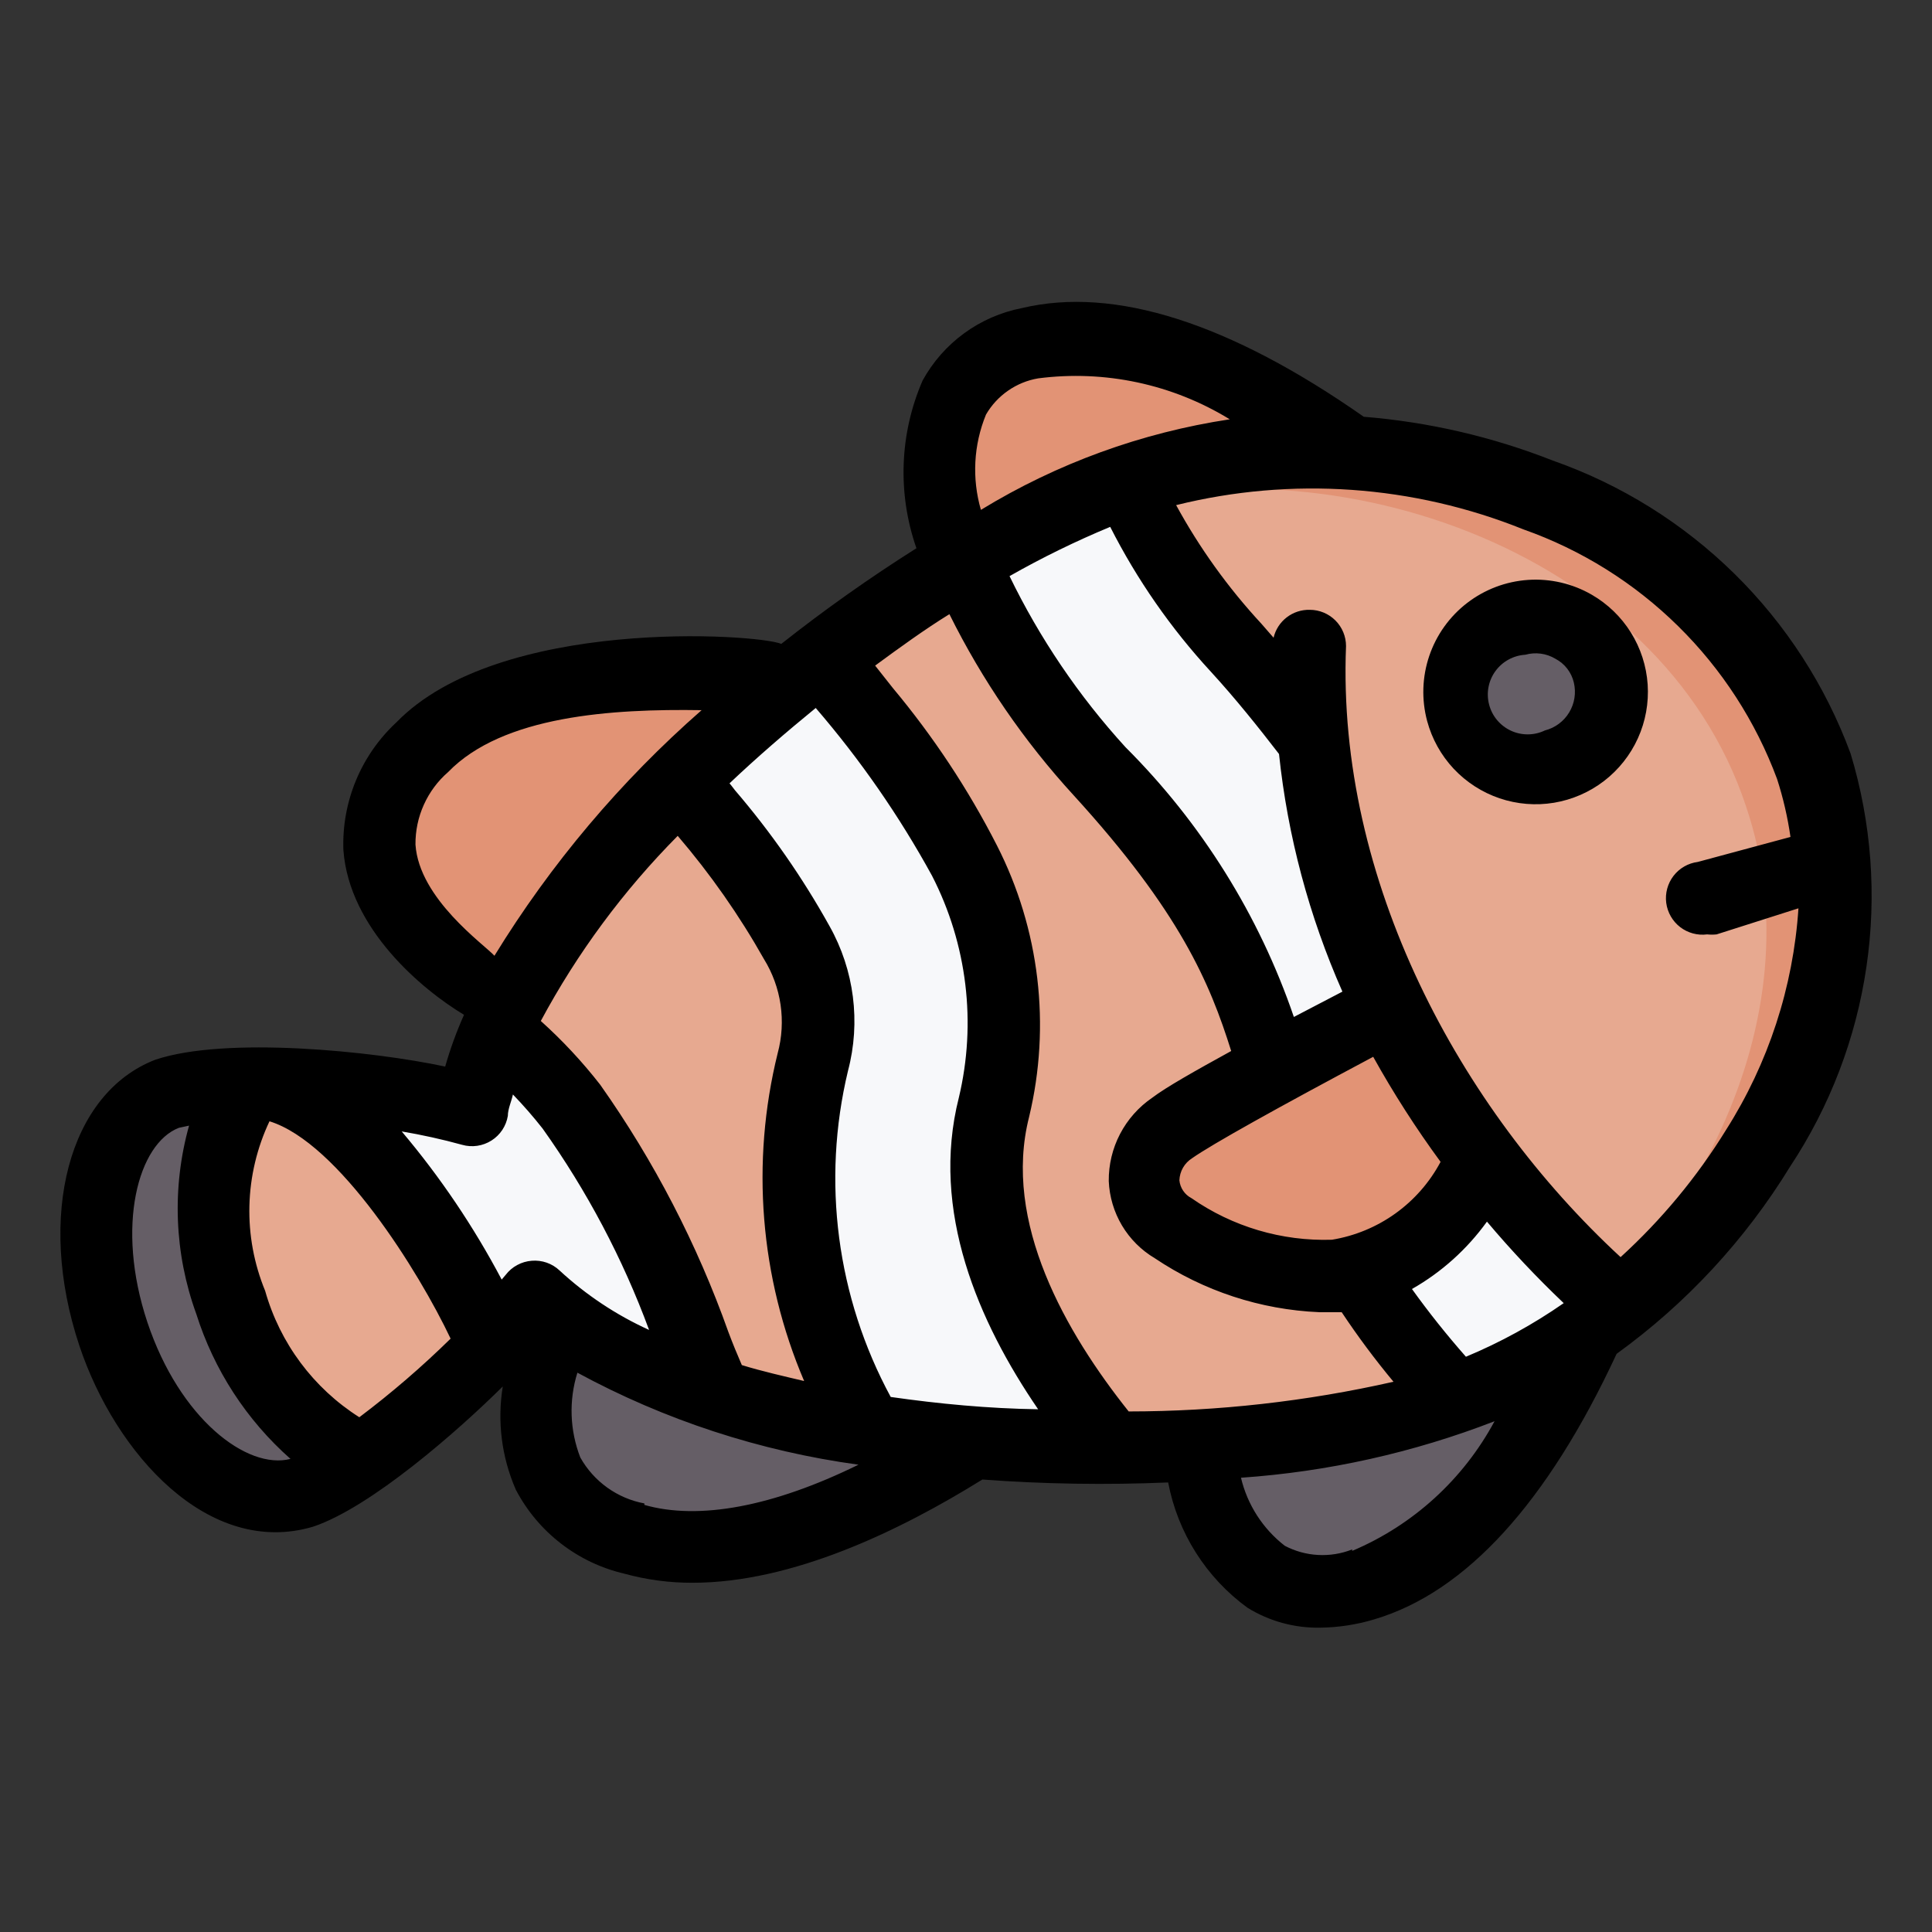 <svg width="64" height="64" viewBox="0 0 64 64" fill="none" xmlns="http://www.w3.org/2000/svg">
<rect x="0" y="0" width="64" height="64" fill="#333333" stroke="none"/>
<path d="M52.544 44.104C51.021 47.487 48.537 51.519 45.141 52.503C41.385 53.607 40.065 50.439 39.597 47.859L32.23 47.787C29.122 49.791 24.598 52.011 21.01 50.979C17.063 49.851 17.327 46.419 18.479 43.6L52.544 44.104Z" fill="#655E66"/>
<path d="M25.427 22.421C21.731 22.241 16.571 22.073 13.979 24.821C9.252 29.705 17.579 33.712 19.595 35.62L22.895 34.132L29.578 22.889L25.427 22.421Z" fill="#E29375"/>
<path d="M44.745 14.969C41.722 12.809 37.546 10.554 34.114 11.37C30.31 12.281 30.886 16.169 31.714 18.677L44.745 14.969Z" fill="#E29375"/>
<path d="M8.987 35.885H8.771C7.696 35.839 6.621 35.952 5.579 36.221C3.359 37.06 2.555 40.552 3.767 44.176C4.979 47.8 7.715 50.116 9.995 49.468C11.531 48.952 14.29 46.756 16.33 44.584L16.894 41.056L23.71 46.228C25.352 46.758 27.033 47.159 28.738 47.428L32.337 46.228L36.777 47.98C40.509 48.033 44.229 47.536 47.816 46.504L48.164 46.372L50.12 44.236L53.72 43.168C58.988 38.812 62.12 31.709 60.044 25.373C57.836 18.762 50.528 14.934 43.401 14.922C41.421 14.914 39.452 15.222 37.569 15.834L37.293 15.942L35.577 18.21L31.881 18.617C30.271 19.589 28.717 20.651 27.226 21.797L25.738 25.025L22.534 25.865C20.009 28.2 17.945 30.988 16.45 34.085L16.726 37.912L8.987 35.885Z" fill="#E7A990"/>
<path d="M43.473 14.922C41.493 14.914 39.525 15.222 37.642 15.834C36.405 16.278 35.202 16.811 34.042 17.43C34.87 17.214 34.762 17.298 35.362 17.106C43.833 14.274 55.017 18.174 57.837 26.705C60.236 33.761 55.989 41.776 49.617 45.904C57.225 42.412 62.816 33.341 60.14 25.505C57.908 18.762 50.601 14.934 43.473 14.922Z" fill="#E29375"/>
<path d="M16.451 34.085C16.069 34.944 15.795 35.846 15.635 36.773C13.462 36.215 11.23 35.917 8.987 35.885C11.495 36.509 12.587 38.644 14.003 40.408C14.957 41.689 15.732 43.094 16.307 44.584C16.823 44.032 17.303 43.48 17.699 42.964C19.43 44.486 21.48 45.601 23.698 46.228C23.47 45.688 23.254 45.148 23.026 44.596C22.037 41.775 20.66 39.106 18.935 36.665C18.209 35.712 17.375 34.846 16.451 34.085Z" fill="#F7F8FA"/>
<path d="M27.239 21.797C25.586 23.052 24.015 24.41 22.535 25.865L23.315 26.861C24.485 28.232 25.518 29.715 26.399 31.288C27.089 32.479 27.279 33.894 26.927 35.224C25.942 39.371 26.581 43.738 28.715 47.428C31.398 47.846 34.111 48.042 36.826 48.016C34.654 45.424 31.835 41.044 32.926 36.736C33.602 33.975 33.265 31.063 31.979 28.529C30.928 26.561 29.661 24.718 28.199 23.033C27.863 22.589 27.551 22.181 27.275 21.833L27.239 21.797Z" fill="#F7F8FA"/>
<path d="M37.365 15.942C35.458 16.652 33.625 17.549 31.894 18.617C32.983 21.175 34.505 23.525 36.393 25.565C40.425 30.005 41.289 32.549 42.165 35.441L44.925 42.148C45.878 43.662 46.979 45.077 48.213 46.372C50.242 45.63 52.129 44.546 53.792 43.168C48.572 38.92 43.821 30.785 43.509 24.485C42.717 23.419 41.872 22.394 40.977 21.413C39.461 19.816 38.238 17.964 37.365 15.942Z" fill="#F7F8FA"/>
<path d="M8.375 35.884C7.432 35.871 6.492 35.984 5.579 36.22C3.359 37.06 2.555 40.552 3.767 44.176C4.979 47.8 7.715 50.115 9.995 49.468C10.714 49.183 11.392 48.804 12.011 48.34C10.259 47.764 8.555 45.808 7.667 43.144C6.647 40.168 7.007 37.288 8.375 35.884Z" fill="#655E66"/>
<path d="M46.125 33.341C43.857 34.541 39.838 36.64 38.806 37.384C38.517 37.554 38.278 37.796 38.111 38.086C37.945 38.377 37.857 38.706 37.857 39.04C37.857 39.375 37.945 39.704 38.111 39.994C38.278 40.285 38.517 40.527 38.806 40.696C40.398 41.797 42.307 42.349 44.241 42.268C45.313 42.073 46.32 41.618 47.174 40.942C48.027 40.266 48.702 39.39 49.137 38.392L46.125 33.341Z" fill="#E29375"/>
<path d="M53.3 22.277C53.428 22.759 53.41 23.268 53.249 23.739C53.088 24.211 52.791 24.624 52.395 24.927C51.999 25.229 51.522 25.407 51.025 25.439C50.527 25.471 50.032 25.354 49.601 25.104C49.17 24.854 48.822 24.482 48.603 24.035C48.383 23.588 48.301 23.085 48.367 22.591C48.433 22.097 48.644 21.634 48.973 21.26C49.302 20.886 49.735 20.618 50.216 20.489C50.536 20.404 50.87 20.383 51.198 20.427C51.526 20.47 51.842 20.578 52.128 20.744C52.415 20.91 52.666 21.131 52.867 21.394C53.068 21.657 53.215 21.957 53.3 22.277Z" fill="#655E66"/>
<path d="M51.441 15.258C49.435 14.468 47.325 13.979 45.177 13.806C40.737 10.698 36.921 9.474 33.85 10.206C33.159 10.341 32.507 10.625 31.939 11.04C31.37 11.455 30.901 11.989 30.562 12.606C29.798 14.366 29.725 16.35 30.358 18.161C28.811 19.138 27.317 20.195 25.882 21.329C25.054 20.993 16.523 20.429 13.127 23.933C12.549 24.47 12.093 25.125 11.791 25.854C11.489 26.583 11.347 27.368 11.375 28.157C11.567 30.773 13.991 32.788 15.371 33.617C15.123 34.173 14.914 34.746 14.747 35.332C12.347 34.816 7.475 34.324 5.147 35.104C2.28 36.208 1.2 40.276 2.627 44.572C3.827 48.172 6.923 51.603 10.379 50.571C12.299 49.923 15.179 47.392 16.655 45.928C16.467 47.086 16.617 48.273 17.087 49.347C17.451 50.043 17.961 50.652 18.583 51.132C19.204 51.613 19.921 51.953 20.686 52.131C21.421 52.333 22.18 52.434 22.942 52.431C26.254 52.431 29.818 50.703 32.542 49.011C34.59 49.163 36.645 49.195 38.697 49.108C39.013 50.775 39.953 52.26 41.325 53.259C42.045 53.704 42.878 53.933 43.725 53.919C44.335 53.912 44.941 53.819 45.525 53.643C48.561 52.743 51.261 49.779 53.552 44.848C55.86 43.18 57.813 41.072 59.3 38.644C60.619 36.651 61.482 34.392 61.828 32.028C62.175 29.664 61.996 27.252 61.304 24.965C60.476 22.721 59.163 20.687 57.458 19.009C55.752 17.331 53.698 16.05 51.441 15.258ZM32.662 13.734C32.844 13.419 33.094 13.149 33.392 12.942C33.691 12.734 34.031 12.595 34.389 12.534C36.598 12.247 38.838 12.726 40.737 13.89C37.817 14.331 35.014 15.351 32.494 16.89C32.192 15.849 32.251 14.736 32.662 13.734ZM42.369 24.977C42.655 27.694 43.364 30.35 44.469 32.849L42.861 33.688C41.71 30.321 39.801 27.263 37.281 24.749C35.736 23.055 34.443 21.148 33.442 19.085C34.519 18.473 35.633 17.928 36.777 17.453C37.663 19.199 38.786 20.814 40.113 22.253C40.917 23.129 41.685 24.089 42.369 24.977ZM48.561 44.944C47.928 44.226 47.331 43.477 46.773 42.7C47.752 42.144 48.599 41.382 49.257 40.468C50.054 41.414 50.904 42.316 51.8 43.168C50.787 43.873 49.701 44.469 48.561 44.944ZM37.389 46.756C35.313 44.152 33.202 40.492 34.09 37C34.818 33.969 34.439 30.777 33.022 28.001C32.072 26.142 30.916 24.395 29.578 22.793L28.99 22.049C29.806 21.449 30.634 20.849 31.45 20.345C32.534 22.528 33.919 24.548 35.566 26.345C39.093 30.209 40.077 32.56 40.785 34.816C39.585 35.476 38.625 36.016 38.169 36.364C37.721 36.67 37.355 37.082 37.103 37.564C36.852 38.045 36.724 38.581 36.729 39.124C36.751 39.643 36.901 40.149 37.167 40.596C37.433 41.042 37.806 41.415 38.253 41.68C39.87 42.766 41.755 43.385 43.701 43.468C43.953 43.468 44.205 43.468 44.445 43.468C44.975 44.266 45.548 45.035 46.161 45.772C43.282 46.424 40.341 46.754 37.389 46.756ZM24.574 45.22C24.418 44.86 24.274 44.512 24.13 44.128C23.095 41.215 21.666 38.458 19.882 35.932C19.29 35.172 18.631 34.465 17.915 33.821C19.123 31.569 20.651 29.504 22.45 27.689C23.532 28.953 24.489 30.319 25.306 31.769C25.591 32.23 25.779 32.745 25.857 33.281C25.935 33.818 25.903 34.365 25.762 34.888C24.867 38.507 25.175 42.319 26.638 45.748C25.978 45.592 25.234 45.424 24.574 45.22ZM29.506 46.276C27.718 42.974 27.214 39.128 28.09 35.476C28.518 33.858 28.299 32.136 27.478 30.677C26.588 29.075 25.539 27.568 24.346 26.177L24.226 26.021L24.166 25.949C25.078 25.085 26.038 24.257 27.022 23.453C28.497 25.165 29.788 27.027 30.874 29.009C32.039 31.276 32.354 33.885 31.762 36.364C30.814 40.108 32.41 43.792 34.389 46.684C32.746 46.66 31.102 46.504 29.506 46.276ZM44.121 41.068C42.461 41.121 40.828 40.637 39.465 39.688C39.355 39.631 39.262 39.547 39.193 39.444C39.124 39.342 39.081 39.223 39.069 39.1C39.074 38.953 39.115 38.809 39.188 38.682C39.261 38.554 39.365 38.447 39.489 38.368C40.137 37.912 42.309 36.7 45.489 35.008C46.16 36.214 46.905 37.376 47.721 38.488C47.36 39.166 46.847 39.752 46.223 40.199C45.598 40.647 44.879 40.944 44.121 41.068ZM13.763 27.977C13.759 27.523 13.853 27.073 14.04 26.659C14.226 26.244 14.5 25.875 14.843 25.577C16.655 23.705 20.278 23.477 23.242 23.525C20.558 25.877 18.245 28.619 16.379 31.661C16.043 31.289 13.883 29.777 13.763 27.977ZM15.311 37.924C15.474 37.97 15.645 37.981 15.812 37.956C15.98 37.931 16.14 37.871 16.283 37.78C16.425 37.69 16.547 37.57 16.64 37.43C16.733 37.289 16.795 37.131 16.823 36.964C16.823 36.736 16.943 36.484 16.991 36.256C17.337 36.615 17.666 36.992 17.974 37.384C19.44 39.442 20.627 41.686 21.502 44.056C20.416 43.563 19.415 42.898 18.538 42.088C18.416 41.972 18.27 41.883 18.111 41.827C17.952 41.772 17.783 41.75 17.615 41.764C17.446 41.777 17.281 41.825 17.133 41.906C16.984 41.986 16.854 42.097 16.751 42.232L16.619 42.388C15.694 40.638 14.584 38.992 13.307 37.48C13.982 37.594 14.651 37.742 15.311 37.924ZM11.903 46.948C10.383 45.984 9.272 44.492 8.783 42.76C8.415 41.865 8.237 40.904 8.262 39.937C8.287 38.97 8.513 38.019 8.927 37.144C11.219 37.852 13.883 42.136 14.927 44.344C13.977 45.277 12.966 46.147 11.903 46.948ZM4.883 43.804C3.815 40.6 4.583 37.876 5.927 37.36L6.263 37.288C5.689 39.342 5.773 41.524 6.503 43.528C7.088 45.381 8.167 47.041 9.623 48.328C8.183 48.7 5.951 46.996 4.883 43.804ZM21.346 49.803C20.902 49.721 20.482 49.541 20.115 49.278C19.748 49.014 19.443 48.674 19.223 48.28C18.874 47.381 18.84 46.392 19.127 45.472C22.021 47.042 25.175 48.074 28.438 48.52C25.606 49.911 23.146 50.367 21.346 49.852V49.803ZM44.793 51.327C44.434 51.469 44.049 51.531 43.664 51.51C43.279 51.49 42.903 51.386 42.561 51.207C41.834 50.643 41.321 49.847 41.109 48.952C43.987 48.753 46.819 48.122 49.509 47.08C48.472 49.007 46.809 50.523 44.793 51.375V51.327ZM57.176 37.432C56.214 38.992 55.038 40.409 53.684 41.644C48.345 36.712 44.277 29.153 44.589 21.401C44.589 21.083 44.462 20.778 44.237 20.553C44.012 20.328 43.707 20.201 43.389 20.201C43.113 20.194 42.843 20.282 42.625 20.45C42.406 20.618 42.252 20.857 42.189 21.125L41.781 20.657C40.683 19.471 39.736 18.153 38.961 16.733C42.786 15.784 46.813 16.066 50.469 17.538C52.389 18.216 54.136 19.309 55.587 20.738C57.039 22.166 58.159 23.896 58.868 25.805C59.07 26.431 59.218 27.074 59.312 27.725L56.24 28.553C55.922 28.594 55.633 28.76 55.437 29.015C55.242 29.269 55.155 29.59 55.196 29.909C55.238 30.227 55.404 30.516 55.658 30.712C55.912 30.907 56.234 30.994 56.552 30.953C56.656 30.964 56.761 30.964 56.864 30.953L59.576 30.089C59.404 32.699 58.579 35.224 57.176 37.432Z" fill="black"/>
<path d="M52.724 19.698C52.087 19.331 51.355 19.161 50.621 19.21C49.888 19.259 49.185 19.525 48.602 19.973C48.019 20.421 47.582 21.032 47.346 21.728C47.11 22.424 47.086 23.175 47.276 23.885C47.435 24.476 47.737 25.019 48.155 25.466C48.574 25.912 49.096 26.248 49.675 26.445C50.255 26.641 50.874 26.692 51.478 26.592C52.081 26.491 52.651 26.244 53.136 25.871C53.621 25.498 54.007 25.011 54.259 24.453C54.511 23.896 54.621 23.285 54.581 22.674C54.54 22.064 54.349 21.472 54.025 20.953C53.701 20.434 53.254 20.003 52.724 19.698ZM51.176 24.197C51 24.282 50.808 24.326 50.613 24.327C50.418 24.328 50.225 24.286 50.049 24.204C49.872 24.122 49.716 24.001 49.591 23.852C49.466 23.702 49.376 23.526 49.328 23.337C49.279 23.149 49.272 22.951 49.309 22.76C49.345 22.568 49.424 22.387 49.539 22.23C49.654 22.072 49.802 21.942 49.973 21.849C50.144 21.755 50.334 21.701 50.528 21.689C50.694 21.643 50.868 21.63 51.04 21.653C51.211 21.676 51.376 21.733 51.524 21.822C51.677 21.902 51.811 22.014 51.917 22.151C52.022 22.287 52.097 22.445 52.136 22.613C52.216 22.951 52.16 23.306 51.98 23.602C51.801 23.898 51.512 24.112 51.176 24.197Z" fill="black"/>
</svg>
